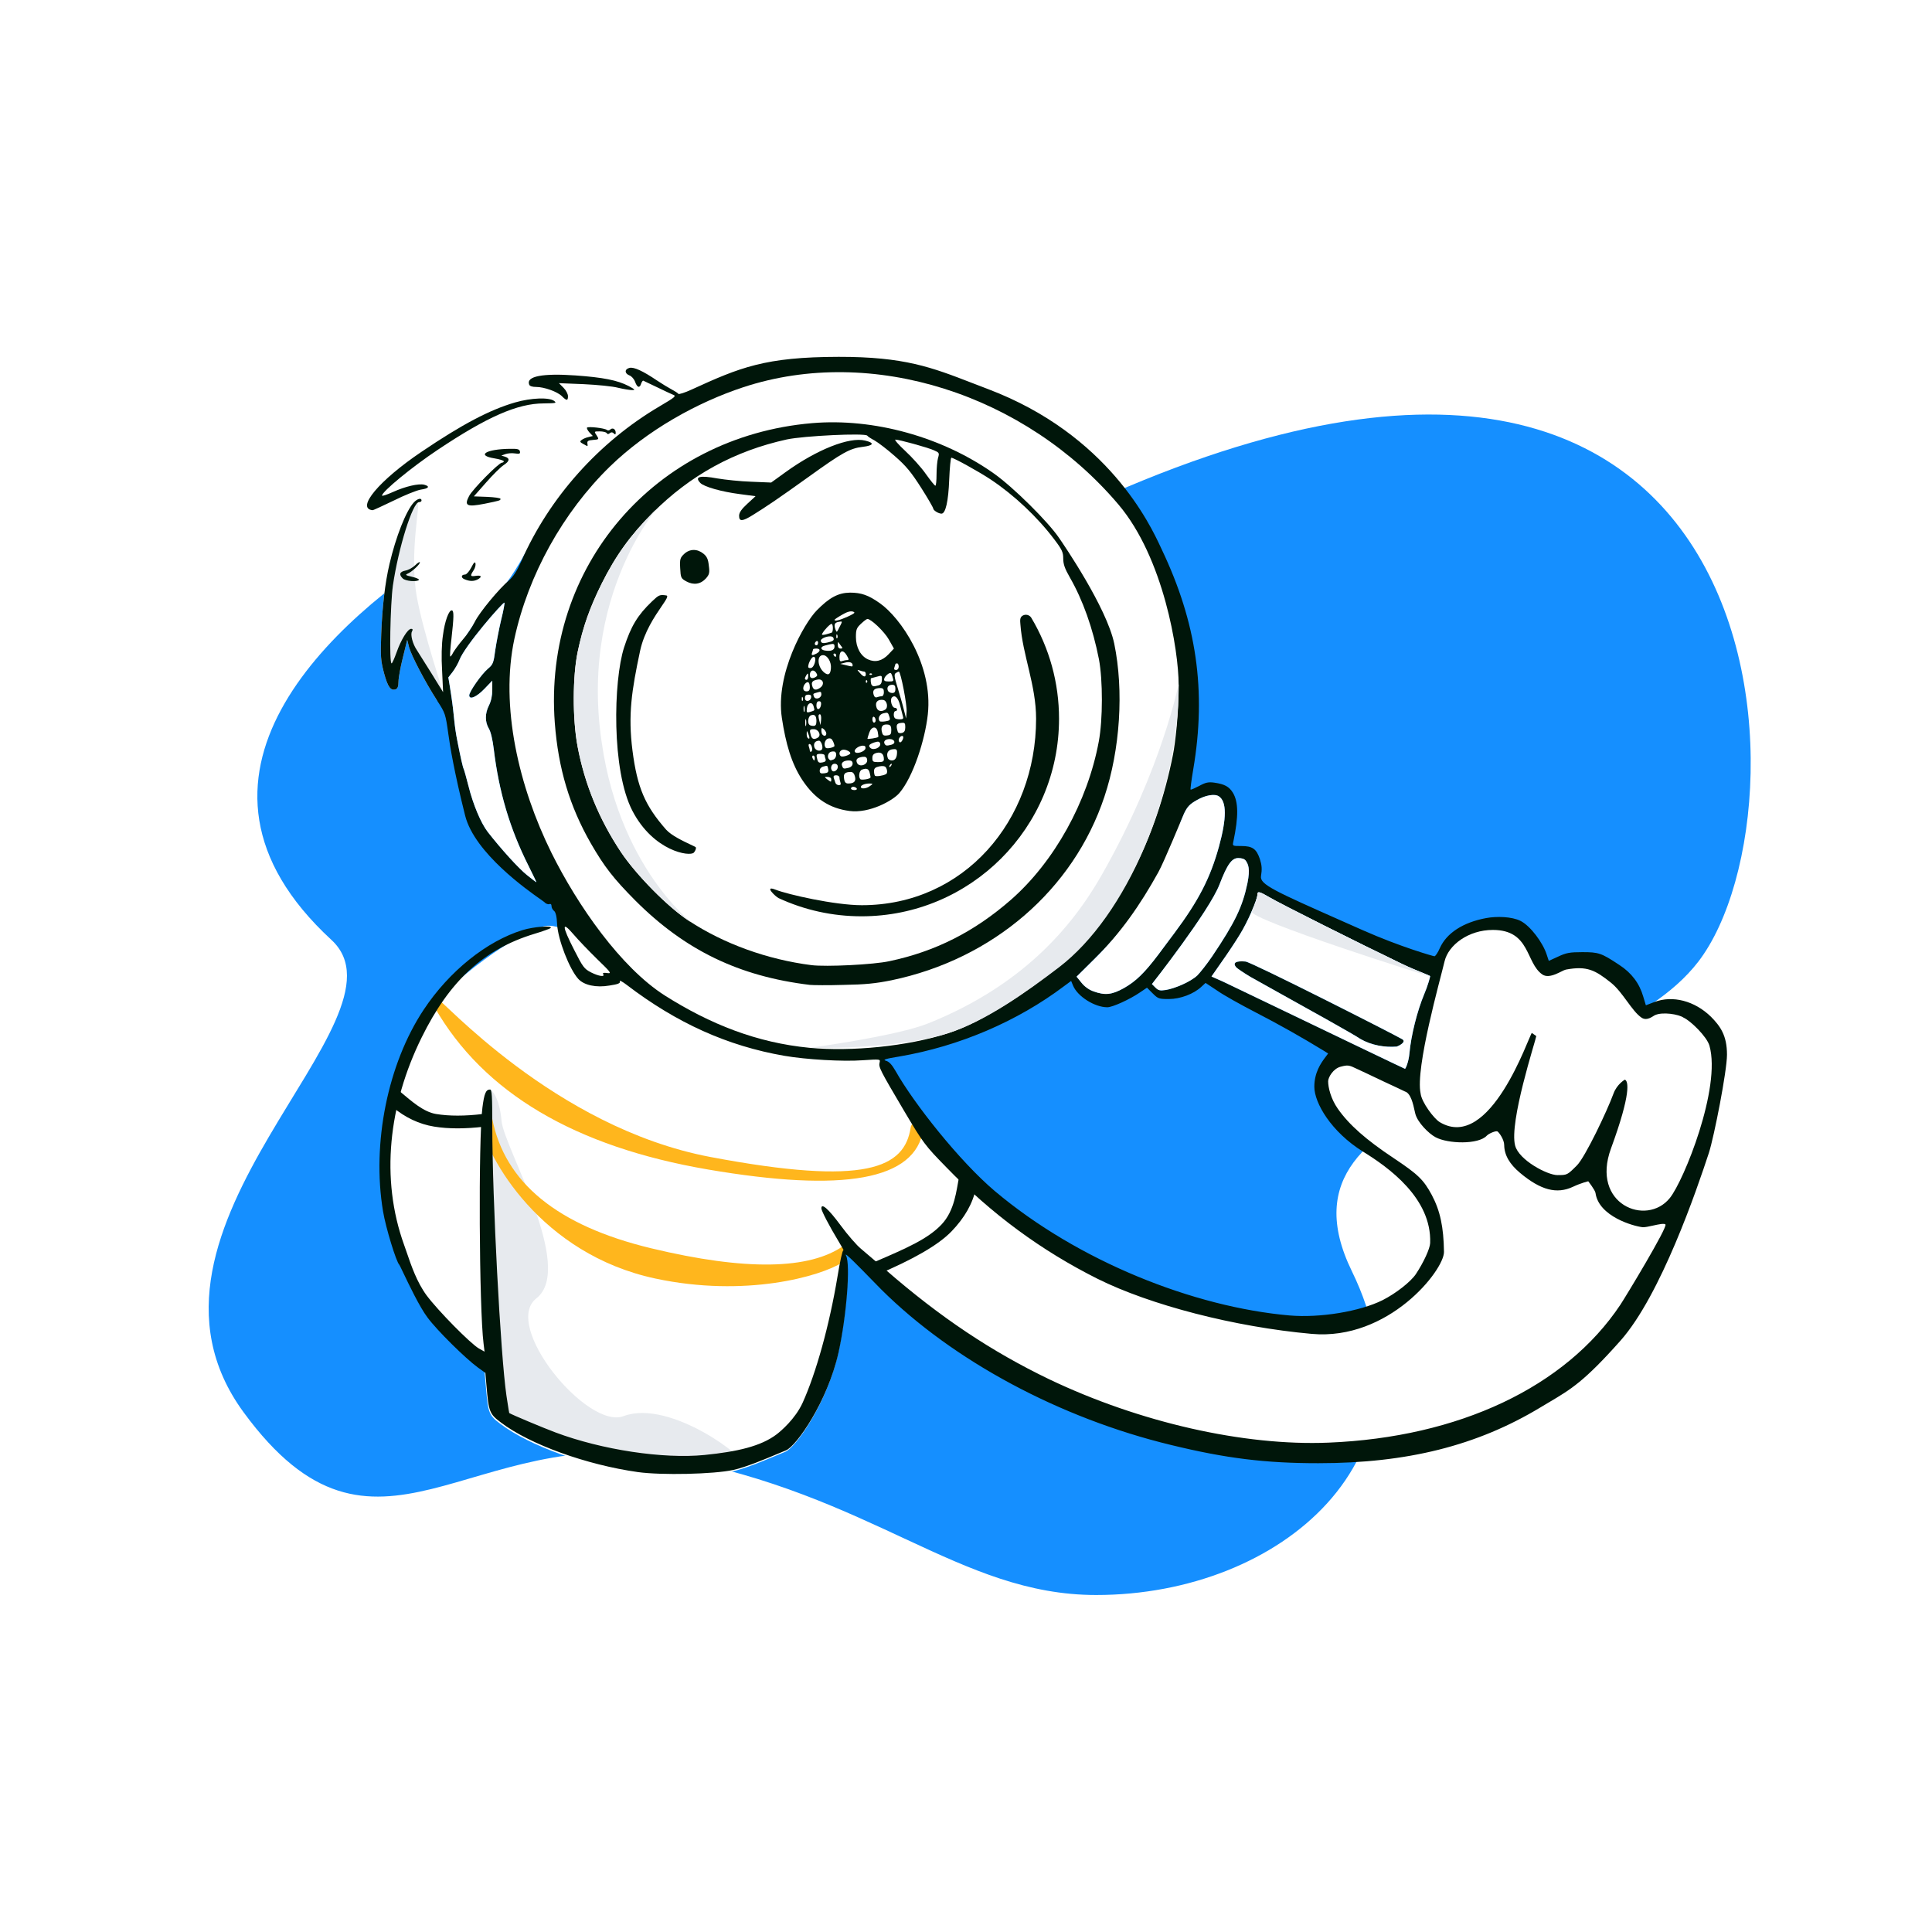 <svg width="758" height="758" viewBox="0 0 758 758" fill="none" xmlns="http://www.w3.org/2000/svg">
    <g filter="url(#filter0_d_0_151)">
        <path fill-rule="evenodd" clip-rule="evenodd"
              d="M430.089 621.784C502.518 621.784 566.079 567.907 530.383 494.729C494.687 421.551 627.319 423.914 666.28 373.338C713.794 311.659 700.034 49.839 395.013 209.457C346.153 235.026 220.668 183.152 179.044 208.891C130.048 239.188 61.114 301.227 130.048 364.776C164.004 396.079 42.265 477.328 95.584 550.106C147.61 621.119 184.08 553.423 263.288 567.907C342.497 582.392 376.297 621.784 430.089 621.784Z"
              fill="#158FFF"/>
        <path d="M346.022 494.475C346.022 494.475 362.699 486.63 368.925 481.173C375.151 475.715 382.891 462.155 382.891 462.155C382.891 462.155 467.914 523.559 523.352 514.8C536.125 512.782 561.014 504.291 562.601 489.332C566.935 448.483 506.971 438.044 520.07 417.329C528.065 404.685 552.902 423.504 552.902 423.504L655.92 474.176C655.92 474.176 620.33 561.905 533.962 565.421C427.718 569.746 346.022 494.475 346.022 494.475Z"
              fill="white"/>
        <path fill-rule="evenodd" clip-rule="evenodd"
              d="M264.345 150.905C263.378 150.526 258.186 144.167 251.593 143.01C248.598 142.484 251.317 146.299 248.02 146.333C238.201 146.435 222.244 144.591 219.288 146.333C217.091 147.624 221.929 152.134 219.288 152.341C194.366 154.294 156.347 179.178 148.098 191.25C145.473 195.092 166.704 188.573 163.321 190.473C159.525 192.605 155.314 206.563 152.796 217.344C151.053 224.768 149.956 234.322 149.568 244.715C149.246 253.688 149.375 255.173 150.666 260.079C152.15 265.566 153.312 267.18 155.314 266.406C156.024 266.147 156.347 265.179 156.347 263.372C156.347 261.951 157.121 257.691 158.09 253.882L159.768 247.039L160.478 249.88C161.382 253.172 166.675 263.372 171.452 270.795C171.71 271.189 172.819 270.688 173.818 268.272C174.729 266.07 174.359 262.553 175.907 258.784C179.432 250.197 186.352 239.032 194.366 230.096C206.21 216.888 210.139 201.603 221.242 189.333C241.961 166.435 267.965 152.326 264.345 150.905Z"
              fill="white"/>
        <path fill-rule="evenodd" clip-rule="evenodd"
              d="M163.616 193.588C160.292 196.261 155.359 217.939 155.274 218.302C153.531 225.725 151.851 251.506 153.568 256.387C155.286 261.268 160.095 243.673 160.095 243.673C160.095 243.673 167.363 262.547 173.786 267.722C174.06 267.943 166.152 244.371 163.616 230.609C160.268 212.444 165.507 192.067 163.616 193.588Z"
              fill="#E7EAEE"/>
        <path fill-rule="evenodd" clip-rule="evenodd"
              d="M287.496 573.251C293.693 571.896 304.15 567.175 308.154 565.561C312.157 563.946 324.357 546.719 328.747 527.288C331.91 512.957 333.524 492.558 331.716 489.136C331.449 488.651 330.473 479.374 333.072 482.403C338.85 489.136 345.709 499.706 367.35 480.766C373.244 475.607 381.057 468.949 379 463.064C373.244 446.596 348.295 413.435 344.492 410.924C339.944 407.92 316.959 410.472 282.752 400.376C243.958 388.926 227.805 355.209 212.624 359.598C200.347 363.148 170.932 384.96 163.55 398.773C128.698 463.984 170.932 509.679 180.55 522.803L189.889 526.836L190.211 535.164L190.663 540.393C191.503 550.399 191.825 551.303 196.344 554.66C207.641 563.245 229.913 571.25 250.054 574.091C259.415 575.382 279.749 574.93 287.496 573.251Z"
              fill="white"/>
        <path fill-rule="evenodd" clip-rule="evenodd"
              d="M193.562 532.116L194.013 537.344C194.853 547.351 195.175 548.254 199.694 551.611C206.359 556.676 216.843 561.539 228.455 565.259C236.527 567.844 245.145 569.878 253.404 571.042C262.765 572.333 283.1 571.881 290.846 570.203C294.675 569.373 263.179 544.629 244.624 551.611C230.375 556.973 196.791 516.074 210.446 505.389C225.764 493.402 197.695 446.126 196.791 435.862C195.887 425.598 192.328 423.146 192.224 423.506C192.12 423.866 192.12 425.094 192.4 428.053C193.604 440.806 193.562 532.116 193.562 532.116Z"
              fill="#E7EAEE"/>
        <path fill-rule="evenodd" clip-rule="evenodd"
              d="M190.199 432.932C191.554 432.668 192.867 433.553 193.13 434.908C198.002 459.939 218.611 476.885 255.463 485.746C292.533 494.66 317.784 494.179 331.088 484.665C332.211 483.861 331.374 490.74 330.552 491.267C321.874 496.832 292.371 505.135 257.163 497.63C212.146 488.035 191.01 450.183 188.222 435.864C187.959 434.508 188.843 433.196 190.199 432.932Z"
              fill="#FFB61D"/>
        <path fill-rule="evenodd" clip-rule="evenodd"
              d="M171.426 387.77C172.625 387.085 217.336 438.328 278.696 449.927C340.056 461.526 354.912 454.149 357.3 438.328C357.506 436.963 358.78 436.023 360.145 436.229C361.51 436.435 362.45 437.709 362.244 439.074C359.217 459.126 330.825 463.895 277.855 454.856C225.55 445.93 189.69 424.724 170.498 391.182C169.812 389.984 170.228 388.456 171.426 387.77Z"
              fill="#FFB61D"/>
        <path fill-rule="evenodd" clip-rule="evenodd"
              d="M428.963 384.929C427.284 384.348 425.477 383.057 424.315 381.572L422.378 379.183L429.221 372.405C439.744 362.076 447.813 351.489 454.785 338.901C457.109 334.705 462.983 320.697 462.983 319.341C462.983 318.889 463.694 317.081 464.533 315.209C465.824 312.498 466.792 311.465 469.568 309.916C472.86 307.979 476.605 307.334 478.218 308.431C481.317 310.497 481.317 317.017 478.218 328.249C474.797 340.579 470.214 349.424 460.724 362.141C459.239 364.078 456.463 367.886 454.462 370.533C449.104 377.634 445.618 381.056 440.906 383.702C436.258 386.285 433.546 386.607 428.963 384.929ZM475.313 379.119L479.961 381.185C480.925 381.629 491.558 386.738 504.329 392.875C524.92 402.769 551.071 415.334 551.23 415.334C551.489 415.334 552.7 412.533 552.973 409.266C553.619 402.23 556.007 392.675 558.783 386.026C560.074 383.057 561.107 379.345 561.107 379.023C561.107 378.875 560.058 378.452 558.34 377.759C556.294 376.934 553.302 375.727 550.004 374.148C533.736 366.337 501.91 350.392 497.972 348.003C494.099 345.744 493.324 345.55 493.324 347.035C493.324 348.972 489.387 357.945 486.352 362.786C484.739 365.433 481.575 370.21 479.316 373.373L475.313 379.119ZM550.133 403.714C551.984 404.787 548.777 406.361 548.003 406.619C543.441 407.007 538.071 406.149 533.671 403.585C531.371 401.954 513.256 391.89 501.24 385.215C495.747 382.163 491.528 379.819 490.678 379.313C487.966 377.699 485.384 375.956 484.932 375.439C483.577 373.696 484.868 372.922 488.676 373.244C490.966 373.438 546.134 401.397 550.133 403.714ZM287.716 572.72C292.696 571.63 300.426 568.368 305.348 566.291C306.552 565.783 307.587 565.346 308.374 565.029C312.378 563.414 324.577 546.188 328.967 526.756C332.13 512.425 333.744 492.026 331.937 488.604C330.847 486.623 337.321 493.27 342.143 498.221C343.605 499.721 344.915 501.066 345.816 501.967C373.962 529.92 415.858 552.385 459.368 562.907C481.059 568.201 496.488 570.073 517.21 570.073C552.005 570.073 579.441 563.23 604.359 548.189C605.543 547.474 606.652 546.818 607.709 546.192C616.395 541.049 621.57 537.985 635.733 522.044C651.619 504.162 665.751 462.653 670.464 448.322C672.529 441.866 677.565 416.19 677.565 409.783C677.565 402.197 674.918 398.615 671.303 394.935C664.912 388.673 656.261 386.414 649.096 389.125L645.739 390.416L644.706 386.995C643.221 381.83 640.123 377.699 635.346 374.6C628.245 369.888 627.212 369.565 620.821 369.565C615.85 369.565 614.494 369.823 611.331 371.308L607.651 372.986L606.877 370.662C605.392 365.885 600.412 359.226 596.548 357.299C593.121 355.591 587.189 355.434 583.056 356.202C574.018 357.88 567.563 362.076 564.916 367.951C564.141 369.758 563.173 371.179 562.786 371.179C562.463 371.179 549.746 367.627 534.575 360.913C532.016 359.777 529.612 358.711 527.355 357.711C500.113 345.636 494.208 343.019 494.745 339.74C495.196 336.964 495.067 335.415 494.293 333.027C492.937 329.024 491.388 327.927 486.998 327.927C483.512 327.927 483.512 327.927 483.899 326.184C485.965 316.307 485.901 310.626 483.706 307.011C482.221 304.622 480.478 303.654 476.475 303.073C474.151 302.75 473.054 302.944 470.472 304.364C468.729 305.268 467.244 305.913 467.115 305.784C466.986 305.655 467.438 302.105 468.148 297.909C473.441 266.858 469.352 240.104 455.86 211.7C455.731 211.428 455.581 211.107 455.41 210.739C451.308 201.933 434.815 166.524 387.648 148.657C385.513 147.848 383.493 147.067 381.551 146.315L381.551 146.315C365.484 140.096 354.803 135.961 329.032 136.004C300.146 136.052 290.363 140.136 271.319 148.851C268.673 150.077 266.349 150.787 266.155 150.529C265.961 150.206 264.735 149.432 263.508 148.786C262.282 148.141 259.635 146.527 257.698 145.236C252.146 141.491 248.725 139.942 246.982 140.329C244.981 140.846 244.981 142.524 246.982 143.299C247.821 143.622 248.79 144.719 249.177 145.817C250.016 148.141 250.984 148.399 251.565 146.462C251.824 145.752 252.211 145.236 252.405 145.365C252.478 145.401 252.724 145.517 253.099 145.692L253.099 145.692C254.043 146.134 255.804 146.959 257.698 147.882C260.345 149.174 263.25 150.529 264.025 150.852C265.445 151.368 264.993 151.756 258.86 155.371C234.91 169.444 215.415 191.328 204.505 216.246C202.826 219.991 201.342 222.314 199.792 223.606C195.854 226.898 188.108 236.258 186.3 239.938C185.332 241.939 183.266 245.038 181.652 246.845C180.103 248.653 178.424 250.977 177.843 251.945C177.327 252.978 176.811 253.688 176.617 253.559C176.488 253.366 176.681 250.202 177.133 246.523C178.102 237.937 178.102 235.677 177.327 235.484C176.165 235.161 174.487 239.68 173.776 245.296C173.26 248.718 173.131 253.882 173.454 259.175L173.841 267.568L169.258 260.144C167.682 257.661 166.13 255.179 165.027 253.416L165.027 253.415L165.026 253.415L165.026 253.414L165.024 253.41L165.022 253.409L165.022 253.408L165.022 253.407L165.021 253.406L165.019 253.403C164.32 252.284 163.802 251.457 163.577 251.106C161.898 248.653 160.93 244.973 161.64 243.747C162.027 243.037 161.963 242.714 161.317 242.714C159.962 242.714 157.315 247.039 155.572 252.01C154.733 254.334 153.893 256.27 153.635 256.27C152.667 256.27 153.119 233.16 154.152 225.736C156.282 211.082 161.898 193.006 164.416 193.006C164.932 193.006 165.384 192.748 165.384 192.361C165.384 191.199 163.706 191.651 162.35 193.136C159.316 196.428 155.314 206.563 152.796 217.344C151.053 224.768 149.956 234.322 149.568 244.715C149.246 253.688 149.375 255.173 150.666 260.079C152.151 265.566 153.313 267.18 155.314 266.406C156.024 266.147 156.347 265.179 156.347 263.372C156.347 261.951 157.121 257.691 158.09 253.882L159.768 247.039L160.478 249.88C161.382 253.172 166.675 263.372 171.452 270.795C174.745 275.831 174.809 276.153 175.907 284.029C176.488 288.483 178.295 299.318 182.491 315.984C186.199 330.71 207.041 345.317 212.246 348.965L212.246 348.965L212.249 348.967C212.933 349.446 213.346 349.736 213.413 349.811C214.059 350.521 214.963 350.908 215.479 350.715C216.06 350.521 216.383 350.779 216.383 351.489C216.383 352.135 216.835 352.974 217.351 353.361C217.997 353.813 218.449 355.556 218.578 358.59C218.901 364.659 223.419 376.278 226.905 380.087C229.165 382.54 233.877 383.573 239.106 382.669C242.528 382.153 243.496 381.766 243.173 380.991C242.98 380.475 244.206 381.12 245.885 382.411C265.509 397.388 285.392 406.361 307.728 410.234C316.379 411.719 330.71 412.558 338.521 411.977C345.429 411.526 345.429 411.526 345.106 412.881C344.654 414.689 345.235 415.786 354.724 431.86C362.277 444.578 362.923 445.417 371.315 454.003C389.132 472.401 408.563 486.668 430.577 497.707C451.299 508.035 484.383 516.621 514.628 519.333C544.872 522.044 566.594 494.285 566.53 487.184C566.401 477.436 565.045 471.045 561.753 464.848C558.525 458.844 556.395 456.779 546.711 450.323C535.931 443.158 529.282 437.283 524.892 431.021C522.116 427.083 521.083 422.629 521.083 420.24C521.083 418.691 523.084 415.205 526.054 414.495C528.765 413.785 529.282 413.85 532.316 415.334C534.123 416.174 538.836 418.368 542.709 420.24C546.647 422.048 550.456 423.856 551.23 424.243C553.514 424.877 554.48 429.348 555.003 431.771C555.12 432.312 555.215 432.751 555.297 433.022C556.201 436.379 560.478 440.714 563.238 442.189C568.083 444.781 580.023 445.127 583.315 441.577C584.155 440.673 586.937 439.562 587.51 439.898C588.084 440.235 590.157 443.028 590.157 445.288C590.222 449.161 592.223 452.712 596.483 456.262C604.553 462.976 610.815 464.59 617.141 461.62C620.433 460.071 623.132 459.466 623.132 459.466C623.132 459.466 625.823 462.9 625.985 464.073C627.253 473.245 640.832 477.09 644.448 477.478C645.276 477.561 646.889 477.206 648.526 476.846C650.716 476.365 652.951 475.873 653.421 476.403C654.343 477.444 637.992 504.485 635.733 507.906C614.236 540.184 572.404 559.938 521.212 562.004C487.966 563.359 447.103 554.063 411.662 537.15C389.003 526.24 368.927 512.877 347.43 494.156C343.686 490.928 339.36 487.249 337.811 485.958C336.262 484.731 332.582 480.535 329.742 476.662C324.965 470.206 322.253 467.882 322.253 470.077C322.253 471.045 325.352 476.984 328.902 482.859C330.323 485.183 331.226 486.797 330.904 486.539C330.581 486.28 329.548 490.928 328.58 496.867C325.416 515.911 320.188 534.697 314.894 546.381C311.989 552.708 306.419 557.432 304.74 558.723C298.543 563.436 289.266 565.554 276.419 566.845C260.151 568.459 236.201 564.844 217.932 558.001C213.091 556.194 200.631 550.965 199.792 550.384C199.742 550.333 199.456 548.476 199.057 545.884C198.944 545.153 198.823 544.364 198.695 543.541C196.371 527.596 193.143 466.204 193.143 437.799C193.143 426.05 193.014 423.468 192.239 423.468C190.625 423.468 189.98 425.018 189.27 430.569C187.656 443.222 187.979 509.262 189.722 523.141L190.109 526.305L187.914 525.078C184.557 523.141 171.775 510.166 167.321 504.162C163.55 499.03 161.309 492.456 159.632 487.538C159.242 486.394 158.883 485.34 158.541 484.414C149.181 458.463 152.473 429.343 165.384 403.133C176.359 380.797 189.851 368.403 209.605 362.399C212.832 361.431 215.673 360.398 215.996 360.14C217.222 358.978 209.346 359.559 205.021 360.914C190.948 365.24 176.23 377.053 166.224 392.159C152.151 413.333 145.824 444.578 150.278 471.239C151.311 477.565 155.507 491.251 156.669 492.219C156.772 492.322 157.303 493.436 158.106 495.121C160.327 499.779 164.627 508.8 167.708 512.877C171.452 517.977 182.75 529.08 187.462 532.502L190.432 534.632L190.884 539.861C191.723 549.867 192.046 550.771 196.564 554.128C207.862 562.714 230.133 570.718 250.274 573.559C259.635 574.85 279.97 574.398 287.716 572.72ZM505.913 512.102C468.406 508.81 423.088 490.927 390.294 463.298C376.48 451.613 358.533 428.891 351.432 416.303C349.947 413.72 348.85 412.494 347.559 412.171C346.203 411.784 347.365 411.396 352.917 410.493C376.35 406.49 399.138 396.742 417.537 382.863L420.248 380.862L421.023 382.734C422.766 386.93 429.479 391.191 434.45 391.191C436.451 391.191 443.165 388.157 447.232 385.381L450.008 383.509L452.267 385.768C454.333 387.834 454.72 387.963 458.594 387.963C463.048 387.963 468.406 385.962 471.376 383.121L472.989 381.637L477.573 384.671C480.026 386.414 486.869 390.222 492.743 393.256C501.523 397.775 510.819 403.004 519.663 408.427L521.083 409.331L519.727 411.138C518.307 413.075 515.662 416.755 515.662 422.371C515.662 428.697 522.24 440.064 534.833 447.87C544.727 454.003 561.753 466.066 561.107 483.698C561.029 485.828 558.654 491.122 555.491 495.899C553.425 498.933 547.68 503.452 542.451 506.099C533.542 510.553 517.855 513.135 505.913 512.102ZM161.705 222.314C163.448 222.702 164.61 223.283 164.351 223.541C163.512 224.38 159.058 223.993 158.025 222.96C156.411 221.411 156.798 220.313 159.058 219.861C160.22 219.668 161.963 218.699 162.931 217.731C163.9 216.763 164.739 216.311 164.739 216.634C164.739 217.473 161.511 220.442 159.897 221.088C158.864 221.54 159.187 221.733 161.705 222.314ZM187.398 223.347C189.27 222.314 188.882 221.604 186.688 221.927C184.493 222.25 184.364 221.992 185.784 219.797C186.365 218.958 186.688 217.731 186.558 217.086C186.365 216.246 185.913 216.634 184.88 218.699C184.105 220.184 183.008 221.411 182.491 221.411C180.878 221.411 180.748 222.702 182.298 223.283C184.299 224.122 185.848 224.122 187.398 223.347ZM165.062 188.1C163.512 188.358 158.671 190.295 154.41 192.425C150.085 194.491 146.405 196.234 146.147 196.17C139.562 195.46 148.729 184.485 165.384 173.253C181.329 162.472 192.11 156.791 202.116 153.886C208.378 152.079 215.415 151.82 217.416 153.305C218.513 154.144 218.126 154.209 213.349 154.273C203.02 154.273 191.077 159.567 171.646 172.542C161.576 179.256 149.891 188.875 149.891 190.424C149.891 190.747 151.763 190.101 154.087 189.069C159.058 186.809 164.158 185.647 166.417 186.164C168.806 186.809 168.289 187.648 165.062 188.1ZM190.044 193.652C196.113 192.425 196.371 192.361 196.371 191.715C196.371 191.393 194.047 191.07 191.142 190.941L185.913 190.747L190.754 185.26C193.401 182.226 196.5 179.192 197.597 178.482C199.986 176.932 200.115 175.835 198.178 175.189L196.694 174.737L198.307 174.156C199.211 173.834 200.89 173.704 202.052 173.898C203.795 174.156 204.182 174.027 203.988 173.123C203.795 172.22 203.085 172.026 199.921 172.091C190.69 172.22 186.752 174.673 193.982 175.835C195.983 176.158 197.662 176.674 197.662 176.997C197.662 177.255 197.339 177.513 196.952 177.513C195.725 177.513 185.332 188.036 184.041 190.618C182.04 194.427 183.137 195.008 190.044 193.652ZM232.651 168.605C230.779 168.734 230.327 169.057 230.456 169.96L230.476 170.092C230.548 170.569 230.59 170.844 230.483 170.927C230.338 171.039 229.923 170.804 228.947 170.25L228.777 170.154C227.551 169.508 227.422 169.186 228.132 168.669C228.584 168.282 229.81 167.701 230.779 167.507L232.586 167.055L231.231 165.635C230.52 164.796 230.133 164.021 230.327 163.763C230.843 163.247 237.17 163.957 238.073 164.667C238.461 164.99 239.042 164.925 239.429 164.538C240.333 163.634 241.559 164.344 241.559 165.764C241.559 166.539 241.366 166.603 240.785 166.022C240.268 165.506 239.816 165.506 239.235 165.958C238.719 166.41 238.332 166.41 238.009 165.893C237.815 165.571 236.589 165.248 235.298 165.248C234.106 165.248 233.543 165.248 233.428 165.475C233.325 165.678 233.583 166.065 234.071 166.797C235.101 168.406 235.04 168.411 232.673 168.603L232.651 168.605ZM222.838 151.433C222.838 150.594 222.064 149.109 221.095 148.141L219.288 146.333L228.971 146.72C234.329 146.979 240.397 147.56 242.528 148.141C244.658 148.657 247.111 149.044 248.015 149.044C249.371 149.044 249.112 148.786 246.595 147.431C242.205 145.171 236.589 144.074 225.808 143.299C212.897 142.395 206.377 143.622 207.603 146.85C207.797 147.495 208.83 147.818 210.379 147.818C213.542 147.818 218.707 149.69 220.45 151.433C222.322 153.305 222.838 153.305 222.838 151.433ZM191.335 322.375C196.564 329.089 203.472 336.706 206.7 339.288C208.636 340.838 210.315 342.129 210.444 342.129C210.508 342.129 209.088 339.159 207.281 335.544C199.986 321.019 195.725 306.559 193.724 289.904C193.272 286.224 192.562 283.125 191.787 281.834C190.238 279.252 190.238 275.895 191.852 272.732C192.691 271.054 193.143 268.923 193.143 266.599V263.049L190.044 266.277C187.01 269.44 184.105 270.731 184.105 268.794C184.105 267.374 188.882 260.531 191.4 258.401C193.401 256.722 193.659 256.141 194.305 251.106C194.757 248.072 195.79 242.714 196.629 239.163C197.533 235.613 198.049 232.579 197.92 232.45C197.468 231.998 182.298 249.421 180.232 254.979C179.778 256.2 178.554 258.336 177.585 259.627L175.907 261.782C175.907 261.782 176.428 264.8 177.004 268.593C177.586 272.424 177.859 275.058 178.103 277.404C178.428 280.543 178.7 283.165 179.586 287.451C180.619 292.744 181.652 297.328 181.91 297.65C182.104 298.038 182.943 301.007 183.783 304.299C185.59 311.594 188.624 318.824 191.335 322.375ZM453.3 383.444L451.945 382.088C451.945 382.088 474.445 353.501 478.477 342.968C481.553 334.93 483.364 332.65 485.807 332.65C487.174 332.65 488.289 332.962 488.805 333.737C489.709 335.092 490.58 336.771 489.418 342.516C487.482 351.812 484.512 357.945 475.603 371.179C473.538 374.213 470.891 377.57 469.729 378.732C467.018 381.249 460.918 383.831 457.367 384.412C455.108 384.735 454.462 384.606 453.3 383.444Z"
              fill="#00160A"/>
        <path d="M632.053 446.596C640.085 424.713 638.869 420.051 637.476 419.595C637.476 419.595 634.409 421.338 633.053 425.018C630.536 431.925 621.918 450 618.691 453.228C614.882 457.037 614.882 457.037 611.008 457.037C607.135 457.037 595.964 451.204 594.443 445.454C592.01 436.255 602.487 404.295 602.745 402.488L601.002 401.261C599.84 402.359 584.726 448.193 564.852 436.25C562.576 434.883 557.75 428.439 557.363 425.018C555.212 415.076 565.082 380.313 566.76 373.173C568.263 366.782 576.084 360.85 585.703 360.85C600.486 360.85 598.5 373.772 605.122 378.326C608.056 380.343 612.879 376.685 614.365 376.408C622.693 374.858 625.884 376.662 631.989 381.507C636.701 385.247 640.188 392.65 644.026 395.258C646.158 396.706 648.42 394.726 649.161 394.354C652.198 392.829 658.715 393.967 660.522 395.258C663.172 396.413 669.666 402.655 670.691 406.285C675.341 422.739 660.66 459.217 655.117 466.06C645.943 477.387 624.022 468.478 632.053 446.596Z"
              fill="white"/>
        <path fill-rule="evenodd" clip-rule="evenodd"
              d="M260.926 386.637C278.614 397.805 296.853 405.099 317.639 407.101C334.036 408.65 356.145 406.52 372.025 401.355C385.388 397.03 403.464 385.048 415.535 374.913C438.969 355.288 453.752 324.634 460.208 292.099C461.111 287.515 462.49 275.994 462.425 264.568C462.425 251.269 456.573 214.929 438.84 193.975C402.266 150.758 342.146 131.289 291.62 147.924C273.394 153.924 253.988 164.796 239.334 178.998C220.871 197.009 207.25 221.54 201.827 246.587C196.147 273.055 203.536 304.687 216.383 330.638C226.647 351.296 243.561 375.598 260.926 386.637ZM433.288 308.625C421.152 345.098 389.52 372.341 349.754 380.604C343.686 381.83 339.489 382.282 330.968 382.411C324.965 382.605 318.961 382.54 317.734 382.411C289.911 379.054 268.737 368.79 249.241 349.294C240.72 340.709 237.105 336.061 231.812 326.894C223.484 312.369 219.03 297.521 217.674 279.639C213.026 218.377 256.859 167.314 318.574 162.02C342.782 159.954 369.637 167.378 390.036 181.838C397.589 187.196 411.275 200.753 415.535 207.079C417.278 209.597 434.192 234.322 437.161 248.524C440.97 266.987 439.485 290.097 433.288 308.625Z"
              fill="white"/>
        <path fill-rule="evenodd" clip-rule="evenodd"
              d="M462.448 264.568C462.448 307.898 441.952 355.269 415.5 375.5C402.88 385.152 386.387 396.84 372.025 401.355C350.978 407.972 317.639 407.101 317.639 407.101C317.639 407.101 351.651 402.554 364.255 397.481C400.399 382.936 420.129 360.608 432.312 339.184C456.361 296.895 462.448 263.515 462.448 264.568Z"
              fill="#E7EAEE"/>
        <path fill-rule="evenodd" clip-rule="evenodd"
              d="M318.38 374.665C301.144 372.47 284.037 366.337 270.222 357.235C262.023 351.877 249.629 339.288 243.625 330.315C235.039 317.404 229.358 303.589 226.583 288.742C224.581 277.961 224.646 261.37 226.647 251.752C228.713 241.939 231.36 234.451 236.072 224.961C241.559 213.987 247.369 205.917 256.084 197.203C270.932 182.355 288.168 172.93 308.697 168.411C315.346 166.991 339.425 165.829 340.264 166.926C340.458 167.249 341.749 168.088 343.105 168.798C344.46 169.573 348.075 172.284 351.045 174.931C355.499 178.804 357.5 181.257 361.374 187.326C364.02 191.457 366.151 195.201 366.151 195.524C366.151 196.234 368.216 197.525 369.378 197.525C370.992 197.525 372.09 192.684 372.413 184.162C372.606 179.45 372.994 175.577 373.252 175.577C374.156 175.577 384.097 181.064 388.745 184.162C397.847 190.231 406.95 198.752 413.663 207.66C416.697 211.663 417.149 212.696 417.149 215.149C417.149 217.408 417.795 219.151 419.796 222.637C424.831 231.417 428.769 242.456 431.158 254.657C432.707 262.855 432.707 278.348 431.093 286.934C426.703 310.561 413.663 334.059 396.685 348.972C382.29 361.56 366.99 369.307 348.915 373.115C342.717 374.471 324.125 375.375 318.38 374.665ZM272.223 330.509C272.804 329.863 273.191 328.895 272.998 328.443C272.94 328.307 272.131 327.927 270.948 327.371C268.19 326.075 263.395 323.82 261.317 321.471C253.054 312.046 250.02 305.01 248.148 290.485C246.34 276.347 247.859 266.79 251.117 251.429C252.707 243.936 256.932 237.746 259.56 233.895C261.348 231.277 262.397 229.74 261.378 229.609C258.86 229.222 258.473 229.416 255.826 231.933C250.145 237.356 247.563 241.681 244.852 250.009C240.656 263.049 239.845 298.29 248.148 314.176C256.45 330.063 270.738 332.187 272.223 330.509ZM364.02 276.283C362.924 286.311 358.275 300.814 352.852 307.14C350.335 310.109 341.093 315.209 333.292 314.176C325.757 313.179 319.865 309.658 314.829 302.105C310.504 295.585 308.27 287.67 306.76 277.703C304.152 260.491 315.54 240.454 320.446 235.484C325.416 230.384 328.967 228.576 333.486 228.512C337.876 228.512 340.716 229.48 345.17 232.643C353.304 238.324 366.151 256.795 364.02 276.283ZM277 222.895C278.291 221.411 278.485 220.701 278.098 217.925C277.839 215.343 277.323 214.31 275.967 213.212C273.579 211.276 270.609 211.276 268.414 213.341C266.865 214.826 266.671 215.343 266.865 218.893C267.059 222.702 267.188 222.96 269.318 224.122C272.158 225.671 274.934 225.219 277 222.895ZM317.283 183.065C305.663 191.393 300.627 194.814 295.398 198.042C291.267 200.624 289.976 200.689 289.976 198.365C289.976 197.138 290.879 195.782 293.203 193.652L296.431 190.682L290.169 189.843C283.133 188.939 276.29 187.003 274.805 185.518C272.352 183 274.482 182.419 281.454 183.711C284.553 184.227 290.557 184.873 294.817 185.002L302.564 185.324L308.18 181.257C320.51 172.349 333.292 167.314 339.425 168.863C343.234 169.767 342.782 170.799 338.457 171.316C333.486 171.897 330.452 173.575 317.283 183.065Z"
              fill="white"/>
        <path d="M333.873 305.332C333.873 305.01 334.26 304.687 334.777 304.687C335.293 304.687 335.939 305.01 336.133 305.332C336.326 305.72 335.939 305.978 335.229 305.978C334.454 305.978 333.873 305.72 333.873 305.332Z"
              fill="white"/>
        <path d="M337.746 304.751C337.746 304.041 339.36 303.396 341.168 303.396C342.588 303.46 342.588 303.46 341.362 304.364C339.941 305.461 337.746 305.655 337.746 304.751Z"
              fill="white"/>
        <path d="M327.74 303.073C327.547 302.557 327.289 301.653 327.095 301.136C326.901 300.491 327.224 300.168 328.063 300.168C328.773 300.168 329.354 300.555 329.354 301.072C329.354 301.588 329.548 302.427 329.742 303.008C330 303.719 329.806 304.041 329.096 304.041C328.515 304.041 327.87 303.589 327.74 303.073Z"
              fill="white"/>
        <path d="M331.162 301.459C330.839 299.522 331.549 298.877 333.873 298.877C334.583 298.877 335.164 299.522 335.422 300.62C335.939 302.492 335.1 303.396 332.84 303.396C331.807 303.396 331.355 302.944 331.162 301.459Z"
              fill="white"/>
        <path d="M324.577 301.782C323.351 300.814 323.351 300.814 324.706 300.814C325.546 300.814 326.127 301.201 326.127 301.782C326.127 302.944 326.127 302.944 324.577 301.782Z"
              fill="white"/>
        <path d="M337.553 301.717C336.714 300.878 337.101 298.36 338.134 297.973C340.006 297.263 340.845 297.586 341.232 299.264C341.491 300.233 341.62 301.072 341.491 301.136C340.974 301.717 337.94 302.105 337.553 301.717Z"
              fill="white"/>
        <path d="M343.298 300.362C343.105 300.168 342.911 299.329 342.911 298.554C342.911 297.457 343.427 297.005 344.977 296.682C346.332 296.424 347.172 296.553 347.559 297.069C348.204 298.102 348.204 299.393 347.623 299.716C346.461 300.362 343.75 300.749 343.298 300.362Z"
              fill="white"/>
        <path d="M321.608 298.36C321.608 297.586 322.189 296.94 323.028 296.747C324.706 296.295 324.642 296.23 324.965 297.909C325.094 298.877 324.771 299.264 323.415 299.393C321.995 299.587 321.608 299.329 321.608 298.36Z"
              fill="white"/>
        <path d="M326.514 298.425C325.61 297.457 326.191 295.649 327.418 295.649C328.257 295.649 328.709 296.101 328.709 296.876C328.709 298.102 327.224 299.135 326.514 298.425Z"
              fill="white"/>
        <path d="M330.387 296.488C329.871 295.262 330.968 294.358 333.098 294.358C334.067 294.358 334.519 294.745 334.519 295.585C334.519 296.295 333.938 296.94 333.098 297.198C330.968 297.715 330.839 297.715 330.387 296.488Z"
              fill="white"/>
        <path d="M349.044 296.295C349.237 295.972 349.56 295.649 349.754 295.649C349.947 295.649 349.883 295.972 349.689 296.295C349.496 296.682 349.173 296.94 348.979 296.94C348.785 296.94 348.85 296.682 349.044 296.295Z"
              fill="white"/>
        <path d="M336.197 295.197C335.681 293.906 336.326 293.261 338.392 292.938C339.554 292.809 340.07 293.067 340.2 293.971C340.651 296.101 336.972 297.263 336.197 295.197Z"
              fill="white"/>
        <path d="M320.704 294.1C320.123 291.969 320.252 291.776 321.931 291.776C322.834 291.776 323.544 292.034 323.544 292.357C323.544 292.68 323.738 293.39 323.932 293.906C324.125 294.552 323.738 294.939 322.641 295.133C321.414 295.391 320.962 295.133 320.704 294.1Z"
              fill="white"/>
        <path d="M342.265 293.39C342.265 292.228 342.717 291.711 343.944 291.388C345.751 290.937 346.784 291.84 346.784 293.906C346.784 294.745 346.268 295.004 344.525 295.004C342.524 295.004 342.265 294.81 342.265 293.39Z"
              fill="white"/>
        <path d="M318.767 293.39C318.574 292.873 318.703 292.421 319.025 292.421C319.413 292.421 319.671 292.873 319.671 293.39C319.671 293.906 319.542 294.358 319.413 294.358C319.284 294.358 319.025 293.906 318.767 293.39Z"
              fill="white"/>
        <path d="M325.287 293.906C324.384 293.067 324.9 291.259 326.062 290.937C326.772 290.743 327.482 290.807 327.676 291.001C328.451 291.711 327.999 293.583 327.03 293.971C325.804 294.423 325.804 294.423 325.287 293.906Z"
              fill="white"/>
        <path d="M348.334 293.454C347.623 291.582 348.398 290.162 350.206 289.968C351.561 289.775 351.949 290.033 351.949 291.066C351.949 293.196 351.239 294.358 349.947 294.358C349.237 294.358 348.527 293.971 348.334 293.454Z"
              fill="white"/>
        <path d="M329.806 292.615C329.031 291.905 329.29 290.614 330.387 290.226C331.614 289.775 334.196 291.066 333.486 291.776C332.582 292.55 330.258 293.131 329.806 292.615Z"
              fill="white"/>
        <path d="M335.422 291.001C334.841 290.097 336.907 288.548 338.586 288.548C339.36 288.548 339.683 288.935 339.554 289.645C339.296 290.937 336.003 291.969 335.422 291.001Z"
              fill="white"/>
        <path d="M317.734 290.549C317.734 290.226 317.541 289.516 317.347 288.935C317.153 288.354 317.218 287.902 317.605 287.902C318.445 287.902 319.09 290.356 318.315 290.872C317.993 291.066 317.734 290.937 317.734 290.549Z"
              fill="white"/>
        <path d="M319.477 289.064C319.09 287.644 319.865 286.611 321.35 286.611C322.189 286.611 323.028 289.129 322.512 289.968C321.801 291.066 319.8 290.42 319.477 289.064Z"
              fill="white"/>
        <path d="M323.996 289.387C323.028 288.419 323.609 286.095 324.9 285.772C325.868 285.514 326.385 285.837 326.901 286.999C327.289 287.838 327.482 288.677 327.353 288.806C326.708 289.387 324.384 289.839 323.996 289.387Z"
              fill="white"/>
        <path d="M341.426 289.387C340.587 288.548 340.974 288.032 342.911 287.322C344.525 286.805 344.977 286.87 345.299 287.644C345.88 289.194 342.653 290.678 341.426 289.387Z"
              fill="white"/>
        <path d="M347.107 287.903C346.462 286.87 347.365 285.966 349.044 285.966C351.045 285.966 351.626 287.644 349.818 288.161C347.882 288.677 347.559 288.613 347.107 287.903Z"
              fill="white"/>
        <path d="M352.594 286.353C352.594 285.385 353.756 284.352 354.273 284.868C354.725 285.32 353.821 287.257 353.175 287.257C352.852 287.257 352.594 286.87 352.594 286.353Z"
              fill="white"/>
        <path d="M316.895 285.514C316.637 285.32 316.443 284.481 316.508 283.771C316.508 282.544 316.572 282.544 317.153 283.965C317.799 285.514 317.67 286.289 316.895 285.514Z"
              fill="white"/>
        <path d="M318.122 284.546C317.541 282.286 317.605 282.093 319.284 282.093C321.156 282.093 322.318 284.481 320.898 285.385C319.413 286.289 318.574 286.03 318.122 284.546Z"
              fill="white"/>
        <path d="M340.329 285.837C340.329 285.643 340.652 284.61 341.039 283.448C341.943 280.866 343.944 280.737 344.396 283.255C344.589 284.223 344.654 285.062 344.589 285.127C344.267 285.514 340.329 286.095 340.329 285.837Z"
              fill="white"/>
        <path d="M322.705 284.223C322.447 284.029 322.253 283.255 322.253 282.544C322.253 281.512 322.447 281.447 323.222 282.093C323.738 282.544 324.19 283.319 324.19 283.771C324.19 284.739 323.415 284.998 322.705 284.223Z"
              fill="white"/>
        <path d="M345.945 282.932C345.558 280.931 346.397 280.027 348.398 280.285C349.366 280.414 349.689 280.995 349.689 282.415C349.689 284.029 349.431 284.417 348.011 284.546C346.591 284.739 346.268 284.417 345.945 282.932Z"
              fill="white"/>
        <path d="M352.271 283.19C351.432 280.608 351.69 279.833 353.433 279.639C354.983 279.446 355.176 279.639 355.176 281.318C355.176 282.738 354.789 283.319 353.821 283.577C353.111 283.771 352.401 283.577 352.271 283.19Z"
              fill="white"/>
        <path d="M315.927 279.51C315.927 278.284 316.056 277.767 316.25 278.413C316.379 278.994 316.379 280.027 316.25 280.672C316.056 281.253 315.927 280.737 315.927 279.51Z"
              fill="white"/>
        <path d="M317.541 280.35C316.702 279.575 317.089 277.057 318.122 276.67C319.607 276.089 320.317 276.799 320.317 278.929C320.317 280.285 319.994 280.801 319.155 280.801C318.509 280.801 317.734 280.608 317.541 280.35Z"
              fill="white"/>
        <path d="M321.414 278.607C321.156 277.638 321.027 276.605 321.285 276.412C321.93 275.766 322.318 276.799 322.124 278.671L321.93 280.479L321.414 278.607Z"
              fill="white"/>
        <path d="M342.265 278.155C342.265 277.445 342.588 277.057 342.911 277.251C343.298 277.445 343.556 278.09 343.556 278.607C343.556 279.123 343.298 279.51 342.911 279.51C342.588 279.51 342.265 278.929 342.265 278.155Z"
              fill="white"/>
        <path d="M345.17 278.994C344.267 278.026 344.977 276.283 346.461 275.895C348.334 275.443 348.398 275.443 348.979 277.315C349.366 278.477 349.108 278.736 347.43 278.994C346.397 279.188 345.364 279.123 345.17 278.994Z"
              fill="white"/>
        <path d="M351.109 277.767C350.399 277.122 350.593 274.991 351.303 274.991C351.69 274.991 351.949 274.733 351.949 274.346C351.949 274.023 351.561 273.7 351.045 273.7C349.947 273.7 349.044 270.537 349.947 269.633C351.109 268.471 352.4 269.698 353.175 272.861C353.627 274.54 354.079 276.476 354.273 277.122C354.531 277.961 354.273 278.219 353.046 278.219C352.207 278.219 351.303 278.026 351.109 277.767Z"
              fill="white"/>
        <path d="M354.595 274.346C354.144 272.409 352.982 268.536 352.142 265.696C350.851 261.564 350.722 260.531 351.432 260.079C351.884 259.756 352.465 259.498 352.659 259.498C353.369 259.498 355.951 272.732 355.693 275.314L355.499 277.896L354.595 274.346Z"
              fill="white"/>
        <path d="M315.281 274.023C315.281 272.99 315.41 272.603 315.604 273.248C315.733 273.829 315.733 274.733 315.604 275.185C315.41 275.572 315.281 275.121 315.281 274.023Z"
              fill="white"/>
        <path d="M316.572 273.894C316.831 271.635 318.703 271.118 319.219 273.184C319.671 274.862 319.8 274.669 317.863 275.314C316.508 275.702 316.379 275.572 316.572 273.894Z"
              fill="white"/>
        <path d="M343.815 273.313C343.298 271.441 344.396 270.344 346.461 270.602C348.011 270.795 348.592 273.571 347.301 274.41C345.687 275.443 344.202 274.991 343.815 273.313Z"
              fill="white"/>
        <path d="M320.317 272.797C320.317 271.699 320.639 271.118 321.35 271.118C321.995 271.118 322.253 271.57 322.124 272.538C321.801 274.604 320.317 274.798 320.317 272.797Z"
              fill="white"/>
        <path d="M314.571 270.085C314.571 269.375 314.765 269.182 314.959 269.698C315.152 270.15 315.088 270.731 314.894 270.925C314.7 271.183 314.507 270.795 314.571 270.085Z"
              fill="white"/>
        <path d="M315.798 269.892C315.798 268.923 316.185 268.536 317.153 268.536C318.057 268.536 318.38 268.859 318.251 269.633C317.928 271.312 315.798 271.505 315.798 269.892Z"
              fill="white"/>
        <path d="M319.348 269.311C318.896 268.149 318.896 268.149 320.833 267.632C321.995 267.245 322.253 267.439 322.253 268.407C322.253 269.956 319.929 270.731 319.348 269.311Z"
              fill="white"/>
        <path d="M342.717 268.407C342.265 266.793 343.105 265.954 345.364 265.954C346.461 265.954 346.784 266.341 346.784 267.568C346.784 268.536 346.397 269.181 345.881 269.181C345.364 269.181 344.525 269.375 344.008 269.569C343.427 269.762 342.976 269.375 342.717 268.407Z"
              fill="white"/>
        <path d="M348.334 266.922C347.817 265.631 348.592 264.663 350.076 264.663C350.98 264.663 351.303 265.115 351.303 266.277C351.303 267.439 350.98 267.89 350.012 267.89C349.302 267.89 348.527 267.439 348.334 266.922Z"
              fill="white"/>
        <path d="M315.152 266.018C315.152 264.663 316.637 263.113 317.283 263.823C317.541 264.017 317.734 264.921 317.734 265.76C317.734 266.793 317.347 267.245 316.443 267.245C315.604 267.245 315.152 266.793 315.152 266.018Z"
              fill="white"/>
        <path d="M318.703 265.244C318.186 263.63 318.767 262.92 320.962 262.597C322.963 262.339 323.609 264.469 321.866 265.76C320.188 266.987 319.155 266.793 318.703 265.244Z"
              fill="white"/>
        <path d="M342.072 264.856C341.62 264.469 341.426 262.08 341.814 262.08C341.878 262.08 342.846 261.822 344.008 261.499C345.945 260.918 346.074 260.983 346.01 262.726C345.945 264.017 345.558 264.663 344.589 264.921C342.846 265.373 342.588 265.373 342.072 264.856Z"
              fill="white"/>
        <path d="M339.683 263.372C339.683 262.92 339.877 262.726 340.135 262.92C340.329 263.178 340.329 263.565 340.135 263.823C339.877 264.017 339.683 263.823 339.683 263.372Z"
              fill="white"/>
        <path d="M346.913 262.339C347.107 261.241 349.108 259.627 349.56 260.144C349.754 260.337 350.077 261.112 350.27 261.951C350.722 263.242 350.528 263.372 348.721 263.372C347.172 263.372 346.72 263.113 346.913 262.339Z"
              fill="white"/>
        <path d="M315.798 262.274C315.798 261.951 316.121 261.306 316.443 260.789C316.96 260.015 317.089 260.079 317.089 261.306C317.089 262.08 316.831 262.726 316.443 262.726C316.121 262.726 315.798 262.532 315.798 262.274Z"
              fill="white"/>
        <path d="M317.734 260.854C317.734 259.046 319.09 258.465 320.123 259.821C320.768 260.789 320.768 261.112 320.123 261.564C318.767 262.403 317.734 262.145 317.734 260.854Z"
              fill="white"/>
        <path d="M337.359 260.015C336.197 258.724 336.197 258.659 337.295 259.046C337.94 259.305 338.779 259.498 339.102 259.498C339.425 259.498 339.683 259.95 339.683 260.467C339.683 261.822 338.779 261.693 337.359 260.015Z"
              fill="white"/>
        <path d="M323.48 259.95C320.704 257.82 320.317 253.043 322.899 253.043C324.642 253.043 326.256 255.754 325.997 258.272C325.804 260.596 325.029 261.112 323.48 259.95Z"
              fill="white"/>
        <path d="M341.168 260.337C341.426 260.144 341.813 260.144 342.072 260.337C342.265 260.596 342.072 260.789 341.62 260.789C341.168 260.789 340.974 260.596 341.168 260.337Z"
              fill="white"/>
        <path d="M350.916 257.82C351.109 257.239 351.303 256.658 351.303 256.529C351.303 256.4 351.626 256.27 351.949 256.27C352.336 256.27 352.594 256.851 352.594 257.562C352.594 258.336 352.142 258.853 351.561 258.853C350.851 258.853 350.658 258.53 350.916 257.82Z"
              fill="white"/>
        <path d="M317.089 257.626C317.089 256.141 318.445 253.688 319.219 253.688C320.575 253.688 319.607 257.82 318.186 258.078C317.605 258.207 317.089 258.013 317.089 257.626Z"
              fill="white"/>
        <path d="M331.614 256.916L329.677 256.464L331.42 256.012C333.228 255.496 334.519 255.883 334.519 256.981C334.519 257.626 334.454 257.626 331.614 256.916Z"
              fill="white"/>
        <path d="M329.354 253.817C329.354 251.171 330.839 250.783 332.195 253.107C333.099 254.657 333.163 254.979 332.324 254.979C331.807 254.979 330.968 255.173 330.387 255.367C329.613 255.689 329.354 255.302 329.354 253.817Z"
              fill="white"/>
        <path d="M340.587 254.721C337.682 253.43 335.81 250.009 335.81 245.942C335.81 243.037 336.068 242.327 337.811 240.713C338.908 239.68 340.006 238.841 340.329 238.841C341.749 238.841 346.978 243.811 348.721 246.91L350.722 250.461L348.592 252.72C346.139 255.302 343.427 256.012 340.587 254.721Z"
              fill="white"/>
        <path d="M327.095 253.043C326.901 252.72 327.03 252.397 327.353 252.397C327.74 252.397 328.063 252.72 328.063 253.043C328.063 253.43 327.934 253.688 327.805 253.688C327.611 253.688 327.289 253.43 327.095 253.043Z"
              fill="white"/>
        <path d="M318.638 252.01C318.832 251.429 319.026 250.848 319.026 250.719C319.026 250.59 319.607 250.461 320.317 250.461C321.931 250.461 321.995 251.493 320.381 252.397C318.638 253.301 318.186 253.236 318.638 252.01Z"
              fill="white"/>
        <path d="M323.738 251.235C322.253 251.042 321.801 250.202 322.77 249.621C323.028 249.428 324.19 249.105 325.352 248.847C327.095 248.459 327.418 248.588 327.418 249.686C327.418 251.042 326.062 251.623 323.738 251.235Z"
              fill="white"/>
        <path d="M328.709 249.04C328.709 248.266 328.773 247.814 328.902 247.943C328.967 248.072 329.483 248.718 329.935 249.363C330.71 250.267 330.645 250.461 329.742 250.461C329.096 250.461 328.709 249.944 328.709 249.04Z"
              fill="white"/>
        <path d="M319.671 248.588C319.671 248.201 319.994 247.749 320.317 247.556C320.704 247.362 320.962 247.62 320.962 248.137C320.962 248.718 320.704 249.169 320.317 249.169C319.994 249.169 319.671 248.911 319.671 248.588Z"
              fill="white"/>
        <path d="M322.06 247.62C321.543 246.329 326.127 244.909 326.901 246.135C327.482 247.168 326.901 247.62 324.448 248.137C322.963 248.459 322.318 248.33 322.06 247.62Z"
              fill="white"/>
        <path d="M328.128 245.554C328.128 244.844 328.321 244.651 328.515 245.167C328.709 245.619 328.644 246.2 328.451 246.394C328.257 246.652 328.063 246.264 328.128 245.554Z"
              fill="white"/>
        <path d="M322.641 244.521C323.415 243.101 325.675 240.777 326.256 240.777C326.901 240.777 326.966 243.811 326.32 244.199C325.997 244.328 324.965 244.651 323.996 244.909C322.576 245.232 322.253 245.167 322.641 244.521Z"
              fill="white"/>
        <path d="M327.805 243.037C327.095 241.1 327.418 240.261 328.967 240.003C330.581 239.68 330.581 239.68 329.548 241.681C328.257 244.263 328.321 244.263 327.805 243.037Z"
              fill="white"/>
        <path d="M327.418 239.163C327.418 239.034 328.709 238.13 330.323 237.227C332.259 236.065 333.615 235.677 334.583 235.936C335.745 236.323 335.423 236.581 332.582 237.937C329.419 239.357 327.418 239.873 327.418 239.163Z"
              fill="white"/>
        <path d="M363.246 181.968C361.503 179.45 357.823 175.383 355.176 172.93C352.53 170.477 350.787 168.476 351.303 168.476C352.723 168.476 363.569 171.445 366.28 172.607C368.539 173.575 368.604 173.704 368.023 175.706C367.7 176.868 367.442 179.773 367.442 182.161C367.442 184.614 367.248 186.551 366.99 186.551C366.667 186.551 365.053 184.485 363.246 181.968Z"
              fill="white"/>
        <path d="M231.876 377.505C229.229 376.149 228.648 375.375 225.292 368.726C220.45 359.3 220.321 357.106 224.904 362.464C226.712 364.594 230.908 368.984 234.2 372.211C239.816 377.634 240.075 378.021 238.203 377.763C236.847 377.57 236.33 377.699 236.653 378.215C237.428 379.377 234.975 379.054 231.876 377.505Z"
              fill="white"/>
        <path fill-rule="evenodd" clip-rule="evenodd"
              d="M340.063 495.119C339.527 493.846 340.125 492.38 341.397 491.845L342.788 491.255C356.31 485.469 364.072 481.993 369.346 476.474C374.62 470.955 375.251 462.849 376.242 457.916C376.513 456.563 379.579 458.94 380.932 459.212C382.286 459.484 383.163 460.802 382.891 462.155C381.7 468.086 378.492 473.74 373.327 479.107C368.18 484.456 358.214 490.19 343.337 496.453C342.065 496.989 340.599 496.391 340.063 495.119Z"
              fill="#00160A"/>
        <path fill-rule="evenodd" clip-rule="evenodd"
              d="M401.213 237.544C402.4 236.838 403.934 237.227 404.64 238.413C411.712 250.292 415.5 263.872 415.5 278C415.5 320.802 380.802 355.5 338 355.5C326.626 355.5 315.595 353.047 305.494 348.373C304.241 347.793 299.507 343.177 304.274 345.055C309.042 346.932 327.488 351.146 338.133 351.146C378.173 351.146 406.5 318.041 406.5 278C406.5 264.778 401.213 253.043 400.344 240.971C400.243 239.571 400.027 238.25 401.213 237.544Z"
              fill="#00160A"/>
        <path fill-rule="evenodd" clip-rule="evenodd"
              d="M153.619 426.755C154.502 425.695 156.079 423.551 157.14 424.435C161.492 428.06 166.136 432.26 171.104 433.07C176.274 433.914 182.407 433.914 189.495 433.056C190.866 432.89 192.111 433.867 192.277 435.237C192.443 436.608 191.467 437.854 190.096 438.02C182.568 438.931 175.972 438.931 170.299 438.005C164.424 437.046 158.96 434.458 153.94 430.276C152.879 429.393 152.735 427.816 153.619 426.755Z"
              fill="#00160A"/>
        <path d="M206.7 339.288C203.472 336.706 196.564 329.089 191.335 322.375C188.624 318.824 185.59 311.594 183.782 304.299C182.943 301.007 182.104 298.038 181.91 297.65C181.652 297.328 180.619 292.744 179.586 287.451C178.037 279.962 178.365 277.55 177.004 268.593C176.428 264.8 175.907 261.782 175.907 261.782L177.585 259.627C178.553 258.336 179.778 256.2 180.232 254.979C182.298 249.421 197.468 231.998 197.92 232.45C198.049 232.579 197.533 235.613 196.629 239.163C195.79 242.714 194.757 248.072 194.305 251.106C193.659 256.141 193.401 256.722 191.4 258.401C188.882 260.531 184.105 267.374 184.105 268.794C184.105 270.731 187.01 269.44 190.044 266.277L193.143 263.049V266.599C193.143 268.923 192.691 271.054 191.852 272.732C190.238 275.895 190.238 279.252 191.787 281.834C192.562 283.125 193.272 286.224 193.724 289.904C195.725 306.559 199.986 321.019 207.281 335.544C209.088 339.159 210.508 342.129 210.444 342.129C210.315 342.129 208.636 340.838 206.7 339.288Z"
              fill="white"/>
        <path fill-rule="evenodd" clip-rule="evenodd"
              d="M475.313 379.119L479.961 381.185C480.925 381.629 491.558 386.738 504.329 392.875C524.92 402.769 551.071 415.334 551.23 415.334C551.489 415.334 552.7 412.533 552.973 409.266C553.619 402.23 556.007 392.675 558.783 386.026C560.074 383.057 561.107 379.345 561.107 379.023C561.107 378.875 560.058 378.452 558.34 377.759C556.294 376.934 553.302 375.727 550.004 374.148C533.736 366.337 501.91 350.392 497.972 348.003C494.099 345.744 493.324 345.55 493.324 347.035C493.324 348.972 489.386 357.945 486.352 362.786C484.739 365.433 481.575 370.21 479.316 373.373L475.313 379.119ZM550.133 403.714C551.984 404.787 548.777 406.361 548.003 406.619C543.441 407.007 538.071 406.149 533.671 403.585C531.371 401.954 513.256 391.89 501.24 385.215C495.747 382.163 491.528 379.819 490.678 379.313C487.966 377.699 485.384 375.956 484.932 375.439C483.577 373.696 484.868 372.922 488.676 373.244C490.966 373.438 546.134 401.397 550.133 403.714Z"
              fill="white"/>
        <path d="M428.963 384.929C427.284 384.348 425.477 383.057 424.315 381.572L422.378 379.183L429.221 372.405C439.744 362.076 447.49 350.788 454.462 338.2C456.786 334.004 463.693 317.081 464.533 315.209C465.824 312.498 466.792 311.465 469.568 309.916C472.86 307.979 476.604 307.334 478.218 308.431C481.317 310.497 481.317 317.017 478.218 328.249C474.797 340.579 470.214 349.424 460.724 362.141C459.239 364.078 456.463 367.886 454.462 370.533C449.104 377.634 445.618 381.056 440.905 383.702C436.258 386.285 433.546 386.607 428.963 384.929Z"
              fill="white"/>
        <path d="M453.3 383.444L451.944 382.088C451.944 382.088 474.445 353.501 478.477 342.968C481.553 334.93 483.364 332.65 485.807 332.65C487.174 332.65 488.289 332.962 488.805 333.737C489.709 335.092 490.58 336.771 489.418 342.516C487.481 351.812 484.512 357.945 475.603 371.179C473.538 374.213 470.891 377.57 469.729 378.732C467.017 381.249 460.918 383.831 457.367 384.412C455.108 384.735 454.462 384.606 453.3 383.444Z"
              fill="white"/>
        <path fill-rule="evenodd" clip-rule="evenodd"
              d="M491.095 353.551C492.397 350.573 493.324 347.975 493.324 347.035C493.324 345.55 494.099 345.744 497.972 348.003C501.91 350.392 533.736 366.337 550.004 374.148C556.072 377.053 561.107 378.7 561.107 379.023C561.107 379.345 489.714 356.709 491.095 353.551Z"
              fill="#E7EAEE"/>
        <path fill-rule="evenodd" clip-rule="evenodd"
              d="M270.222 357.235C262.023 351.877 249.629 339.288 243.625 330.315C235.039 317.404 229.358 303.589 226.583 288.742C224.581 277.961 224.646 261.37 226.647 251.752C228.713 241.939 231.36 234.451 236.072 224.961C241.559 213.987 247.369 205.917 256.084 197.203C264.63 188.656 226.647 223.998 236.072 287.233C243.625 340.223 276.085 361.098 270.222 357.235Z"
              fill="#E7EAEE"/>
    </g>
    <defs>
        <filter id="filter0_d_0_151" x="0" y="0" width="758" height="758" filterUnits="userSpaceOnUse"
                color-interpolation-filters="sRGB">
            <feFlood flood-opacity="0" result="BackgroundImageFix"/>
            <feColorMatrix in="SourceAlpha" type="matrix" values="0 0 0 0 0 0 0 0 0 0 0 0 0 0 0 0 0 0 127 0"
                           result="hardAlpha"/>
            <feOffset dy="4"/>
            <feGaussianBlur stdDeviation="2"/>
            <feComposite in2="hardAlpha" operator="out"/>
            <feColorMatrix type="matrix" values="0 0 0 0 0 0 0 0 0 0 0 0 0 0 0 0 0 0 0.25 0"/>
            <feBlend mode="normal" in2="BackgroundImageFix" result="effect1_dropShadow_0_151"/>
            <feBlend mode="normal" in="SourceGraphic" in2="effect1_dropShadow_0_151" result="shape"/>
        </filter>
    </defs>
</svg>
